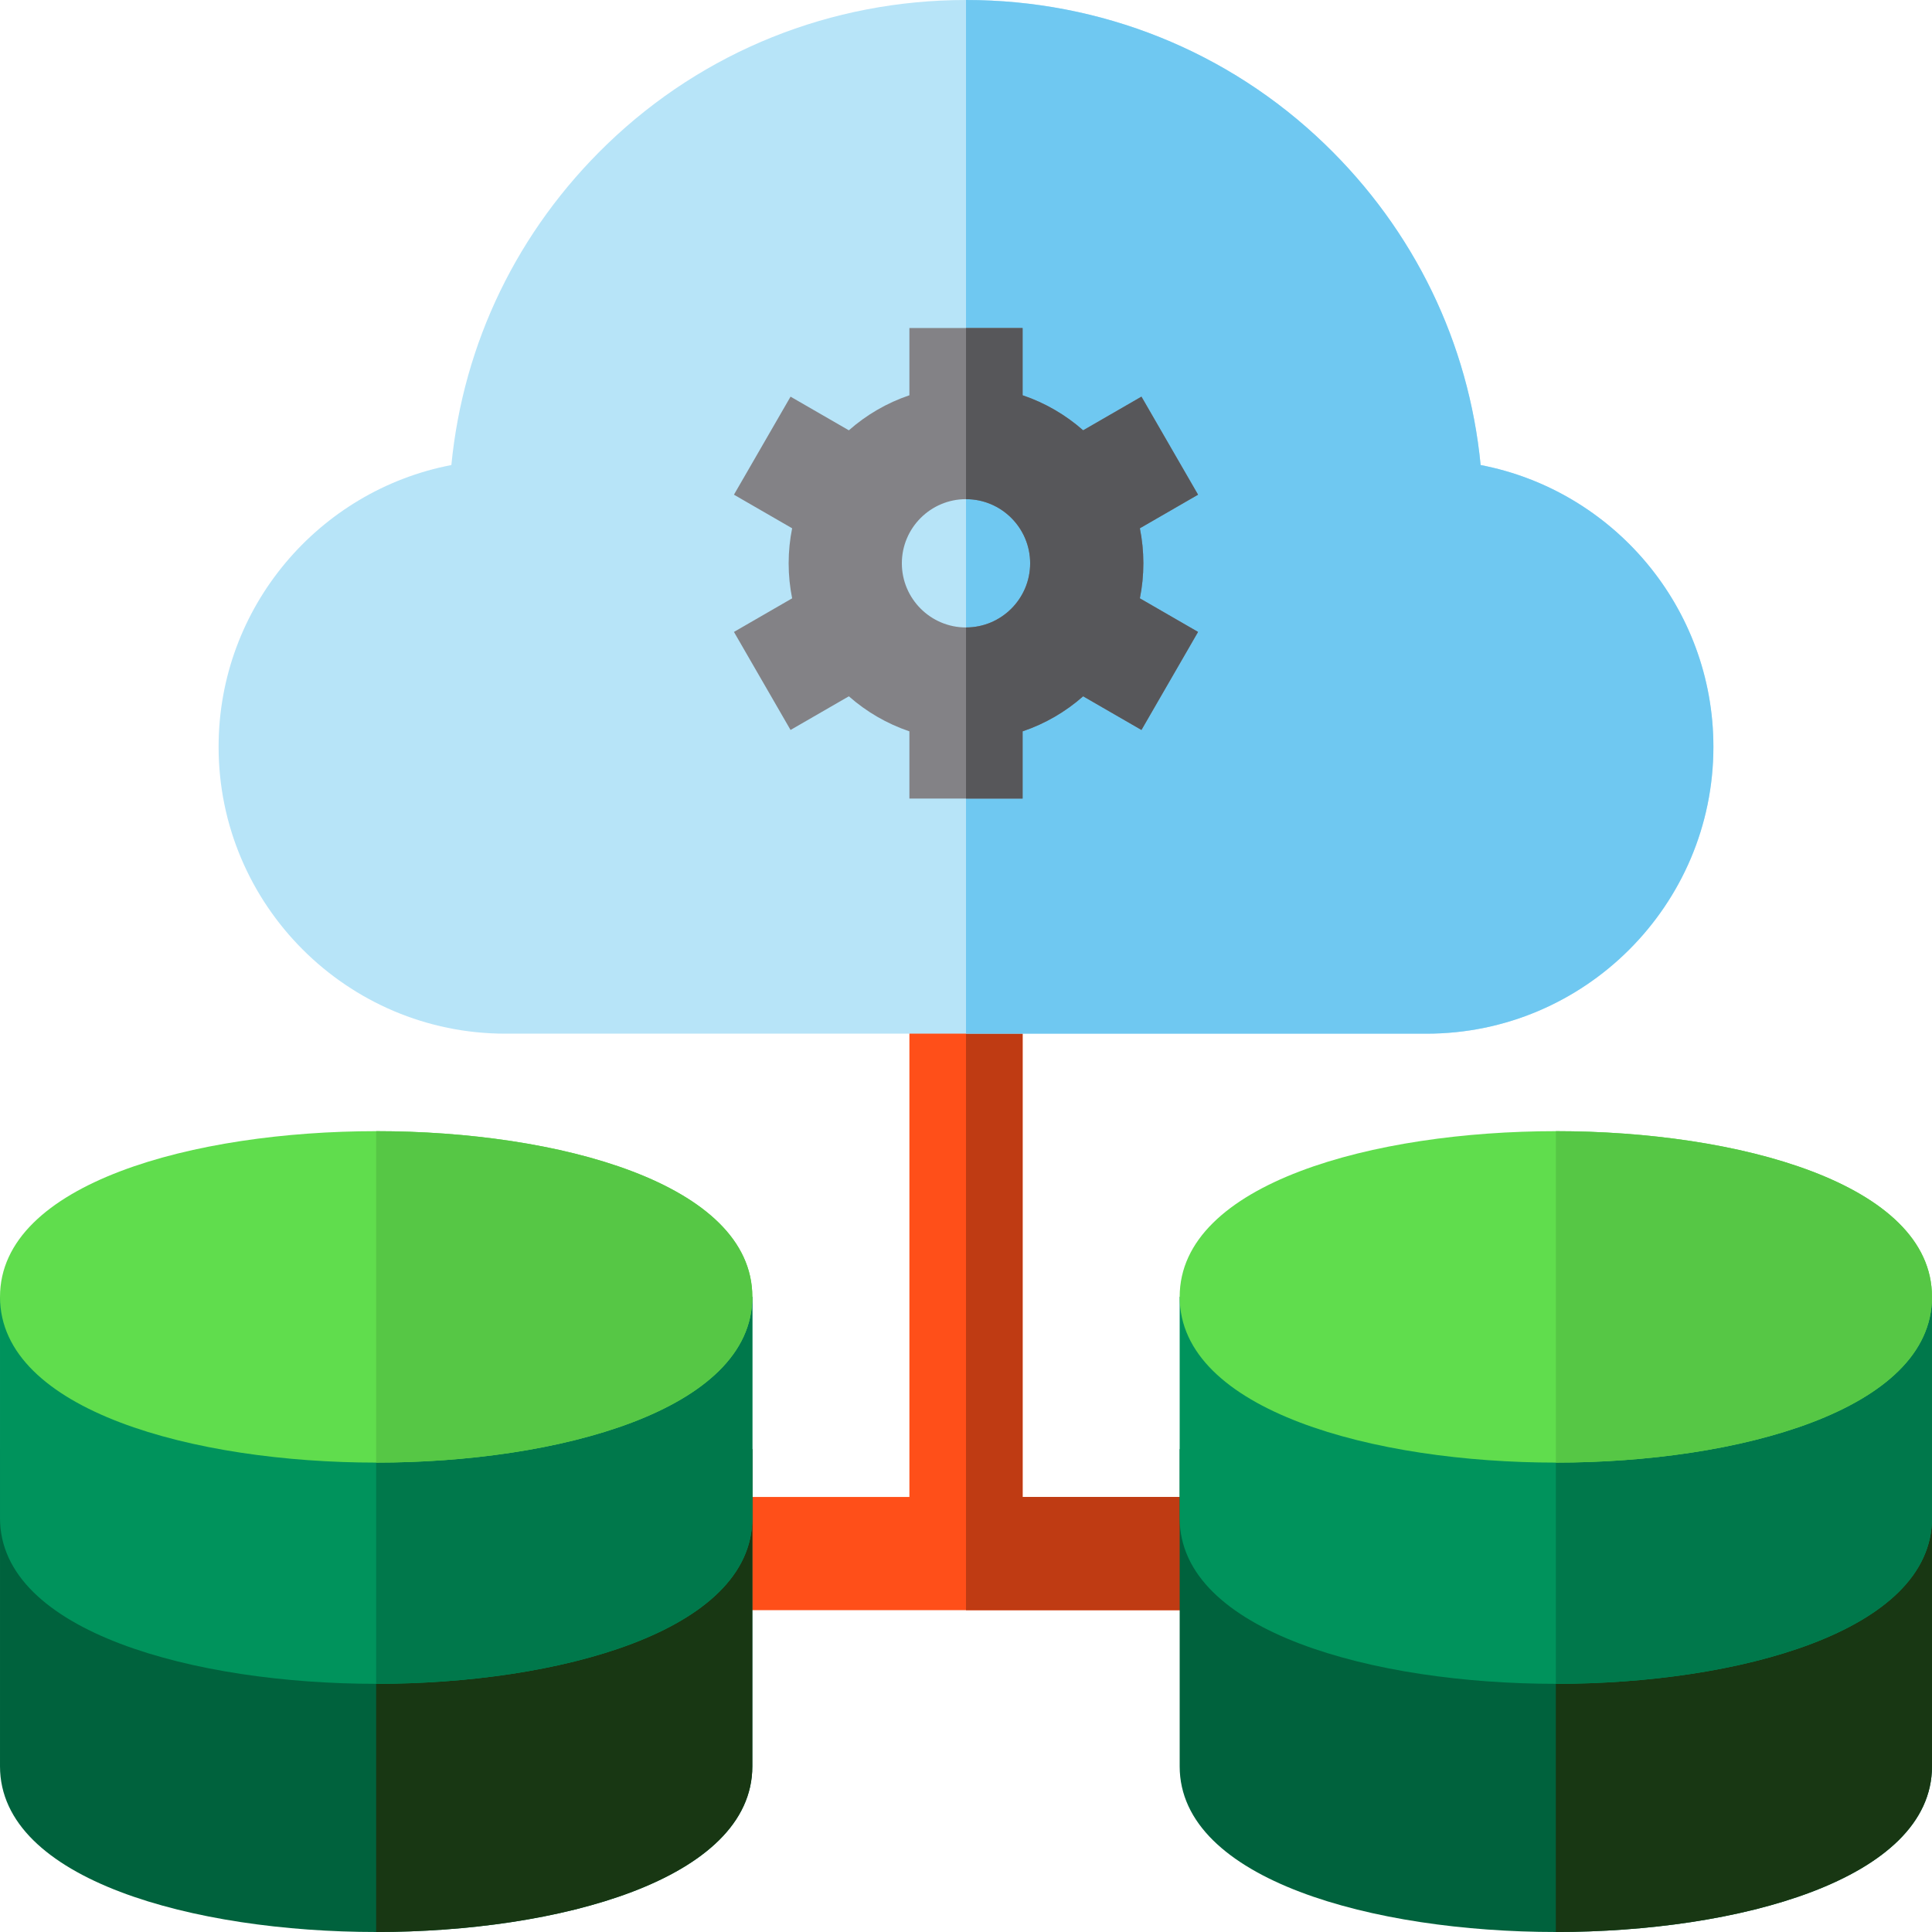 <?xml version="1.0" encoding="iso-8859-1"?>
<!-- Generator: Adobe Illustrator 19.0.0, SVG Export Plug-In . SVG Version: 6.00 Build 0)  -->
<svg version="1.1" id="Capa_1" xmlns="http://www.w3.org/2000/svg" xmlns:xlink="http://www.w3.org/1999/xlink" x="0px" y="0px"
	 viewBox="0 0 512.001 512.001" style="enable-background:new 0 0 512.001 512.001;" xml:space="preserve">
<polygon style="fill:#FF4F19;" points="271.001,396.712 271.001,266.378 241.001,266.378 241.001,396.712 192.001,396.712 
	192.001,426.712 320.001,426.712 320.001,396.712 "/>
<polygon style="fill:#BF3B13;" points="271.001,396.712 271.001,266.378 256.001,266.378 256.001,426.712 320.001,426.712 
	320.001,396.712 "/>
<path style="fill:#00623D;" d="M99.688,512c-48.012,0-99.687-13.743-99.687-43.917v-84.049h199.375v84.049
	C199.376,498.257,147.701,512,99.688,512z"/>
<path style="fill:#183713;" d="M99.688,384.035h99.687v84.049c0,30.174-51.675,43.917-99.687,43.917"/>
<path style="fill:#00935C;" d="M99.688,446.232c-48.012,0-99.687-13.743-99.687-43.916v-58.627h199.375v58.627
	C199.376,432.489,147.701,446.232,99.688,446.232z"/>
<path style="fill:#00784B;" d="M99.688,343.689h99.687v58.627c0,30.174-51.675,43.917-99.687,43.917"/>
<path style="fill:#60DD4D;" d="M99.688,299.772c-48.012,0-99.687,13.743-99.687,43.917c0,30.174,51.675,43.917,99.687,43.917
	s99.687-13.743,99.687-43.917C199.376,313.515,147.701,299.772,99.688,299.772z"/>
<path style="fill:#56C745;" d="M99.688,387.605c48.013,0,99.687-13.743,99.687-43.917c0-30.174-51.675-43.917-99.687-43.917"/>
<path style="fill:#00623D;" d="M412.314,512c-48.013,0-99.687-13.743-99.687-43.917v-84.049H512v84.049
	C512,498.257,460.326,512,412.314,512z"/>
<path style="fill:#183713;" d="M412.314,384.035H512v84.049C512,498.257,460.326,512,412.314,512"/>
<path style="fill:#00935C;" d="M412.314,446.232c-48.013,0-99.687-13.743-99.687-43.917v-58.627H512v58.627
	C512,432.489,460.326,446.232,412.314,446.232z"/>
<path style="fill:#00784B;" d="M412.314,343.689H512v58.627c0,30.174-51.675,43.917-99.687,43.917"/>
<path style="fill:#60DD4D;" d="M412.314,299.772c-48.013,0-99.687,13.743-99.687,43.917c0,30.174,51.675,43.917,99.687,43.917
	S512,373.862,512,343.689C512,313.515,460.326,299.772,412.314,299.772z"/>
<path style="fill:#56C745;" d="M412.314,387.605c48.012,0,99.687-13.743,99.687-43.917c0-30.174-51.675-43.917-99.687-43.917"/>
<path style="fill:#B7E4F8;" d="M378.048,273.933H133.955c-41.919,0-76.023-34.104-76.023-76.023
	c0-37.02,26.597-67.944,61.686-74.667c3.162-32.359,17.558-62.174,41.329-85.08C186.485,13.553,220.243,0,256.001,0
	s69.516,13.553,95.055,38.162c23.772,22.906,38.168,52.721,41.33,85.081c35.089,6.723,61.685,37.648,61.685,74.667
	C454.07,239.829,419.967,273.933,378.048,273.933z"/>
<path style="fill:#6FC8F1;" d="M392.385,123.243c-3.162-32.359-17.558-62.174-41.33-85.081C325.516,13.553,291.759,0,256.001,0
	v273.933h122.046c41.919,0,76.023-34.104,76.023-76.023C454.07,160.89,427.474,129.966,392.385,123.243z"/>
<path style="fill:#838286;" d="M303.001,149.283c0-3.177-0.321-6.28-0.925-9.282l15.421-8.903l-15-25.981l-15.452,8.921
	c-4.632-4.085-10.07-7.269-16.044-9.287V86.934h-30v17.818c-5.975,2.018-11.413,5.202-16.045,9.287l-15.452-8.921l-15,25.981
	l15.421,8.903c-0.604,3.001-0.925,6.104-0.925,9.281s0.321,6.28,0.925,9.282l-15.421,8.903l15,25.98l15.452-8.921
	c4.632,4.085,10.07,7.269,16.045,9.287v17.819h30v-17.819c5.974-2.018,11.413-5.202,16.044-9.287l15.452,8.921l15-25.98
	l-15.421-8.903C302.681,155.563,303.001,152.46,303.001,149.283z M256.001,166.283c-9.374,0-17.001-7.626-17.001-17
	s7.627-17,17.001-17c9.374,0,17,7.626,17,17S265.375,166.283,256.001,166.283z"/>
<path style="fill:#57575A;" d="M303.001,149.283c0-3.177-0.321-6.28-0.925-9.282l15.421-8.903l-15-25.981l-15.452,8.921
	c-4.632-4.085-10.07-7.269-16.044-9.287V86.934h-15v45.35l0,0c9.374,0,17,7.626,17,17s-7.626,17-17,17l0,0v45.35h15v-17.819
	c5.974-2.018,11.413-5.202,16.044-9.287l15.452,8.921l15-25.98l-15.421-8.903C302.681,155.563,303.001,152.46,303.001,149.283z"/>
<g>
</g>
<g>
</g>
<g>
</g>
<g>
</g>
<g>
</g>
<g>
</g>
<g>
</g>
<g>
</g>
<g>
</g>
<g>
</g>
<g>
</g>
<g>
</g>
<g>
</g>
<g>
</g>
<g>
</g>
</svg>

